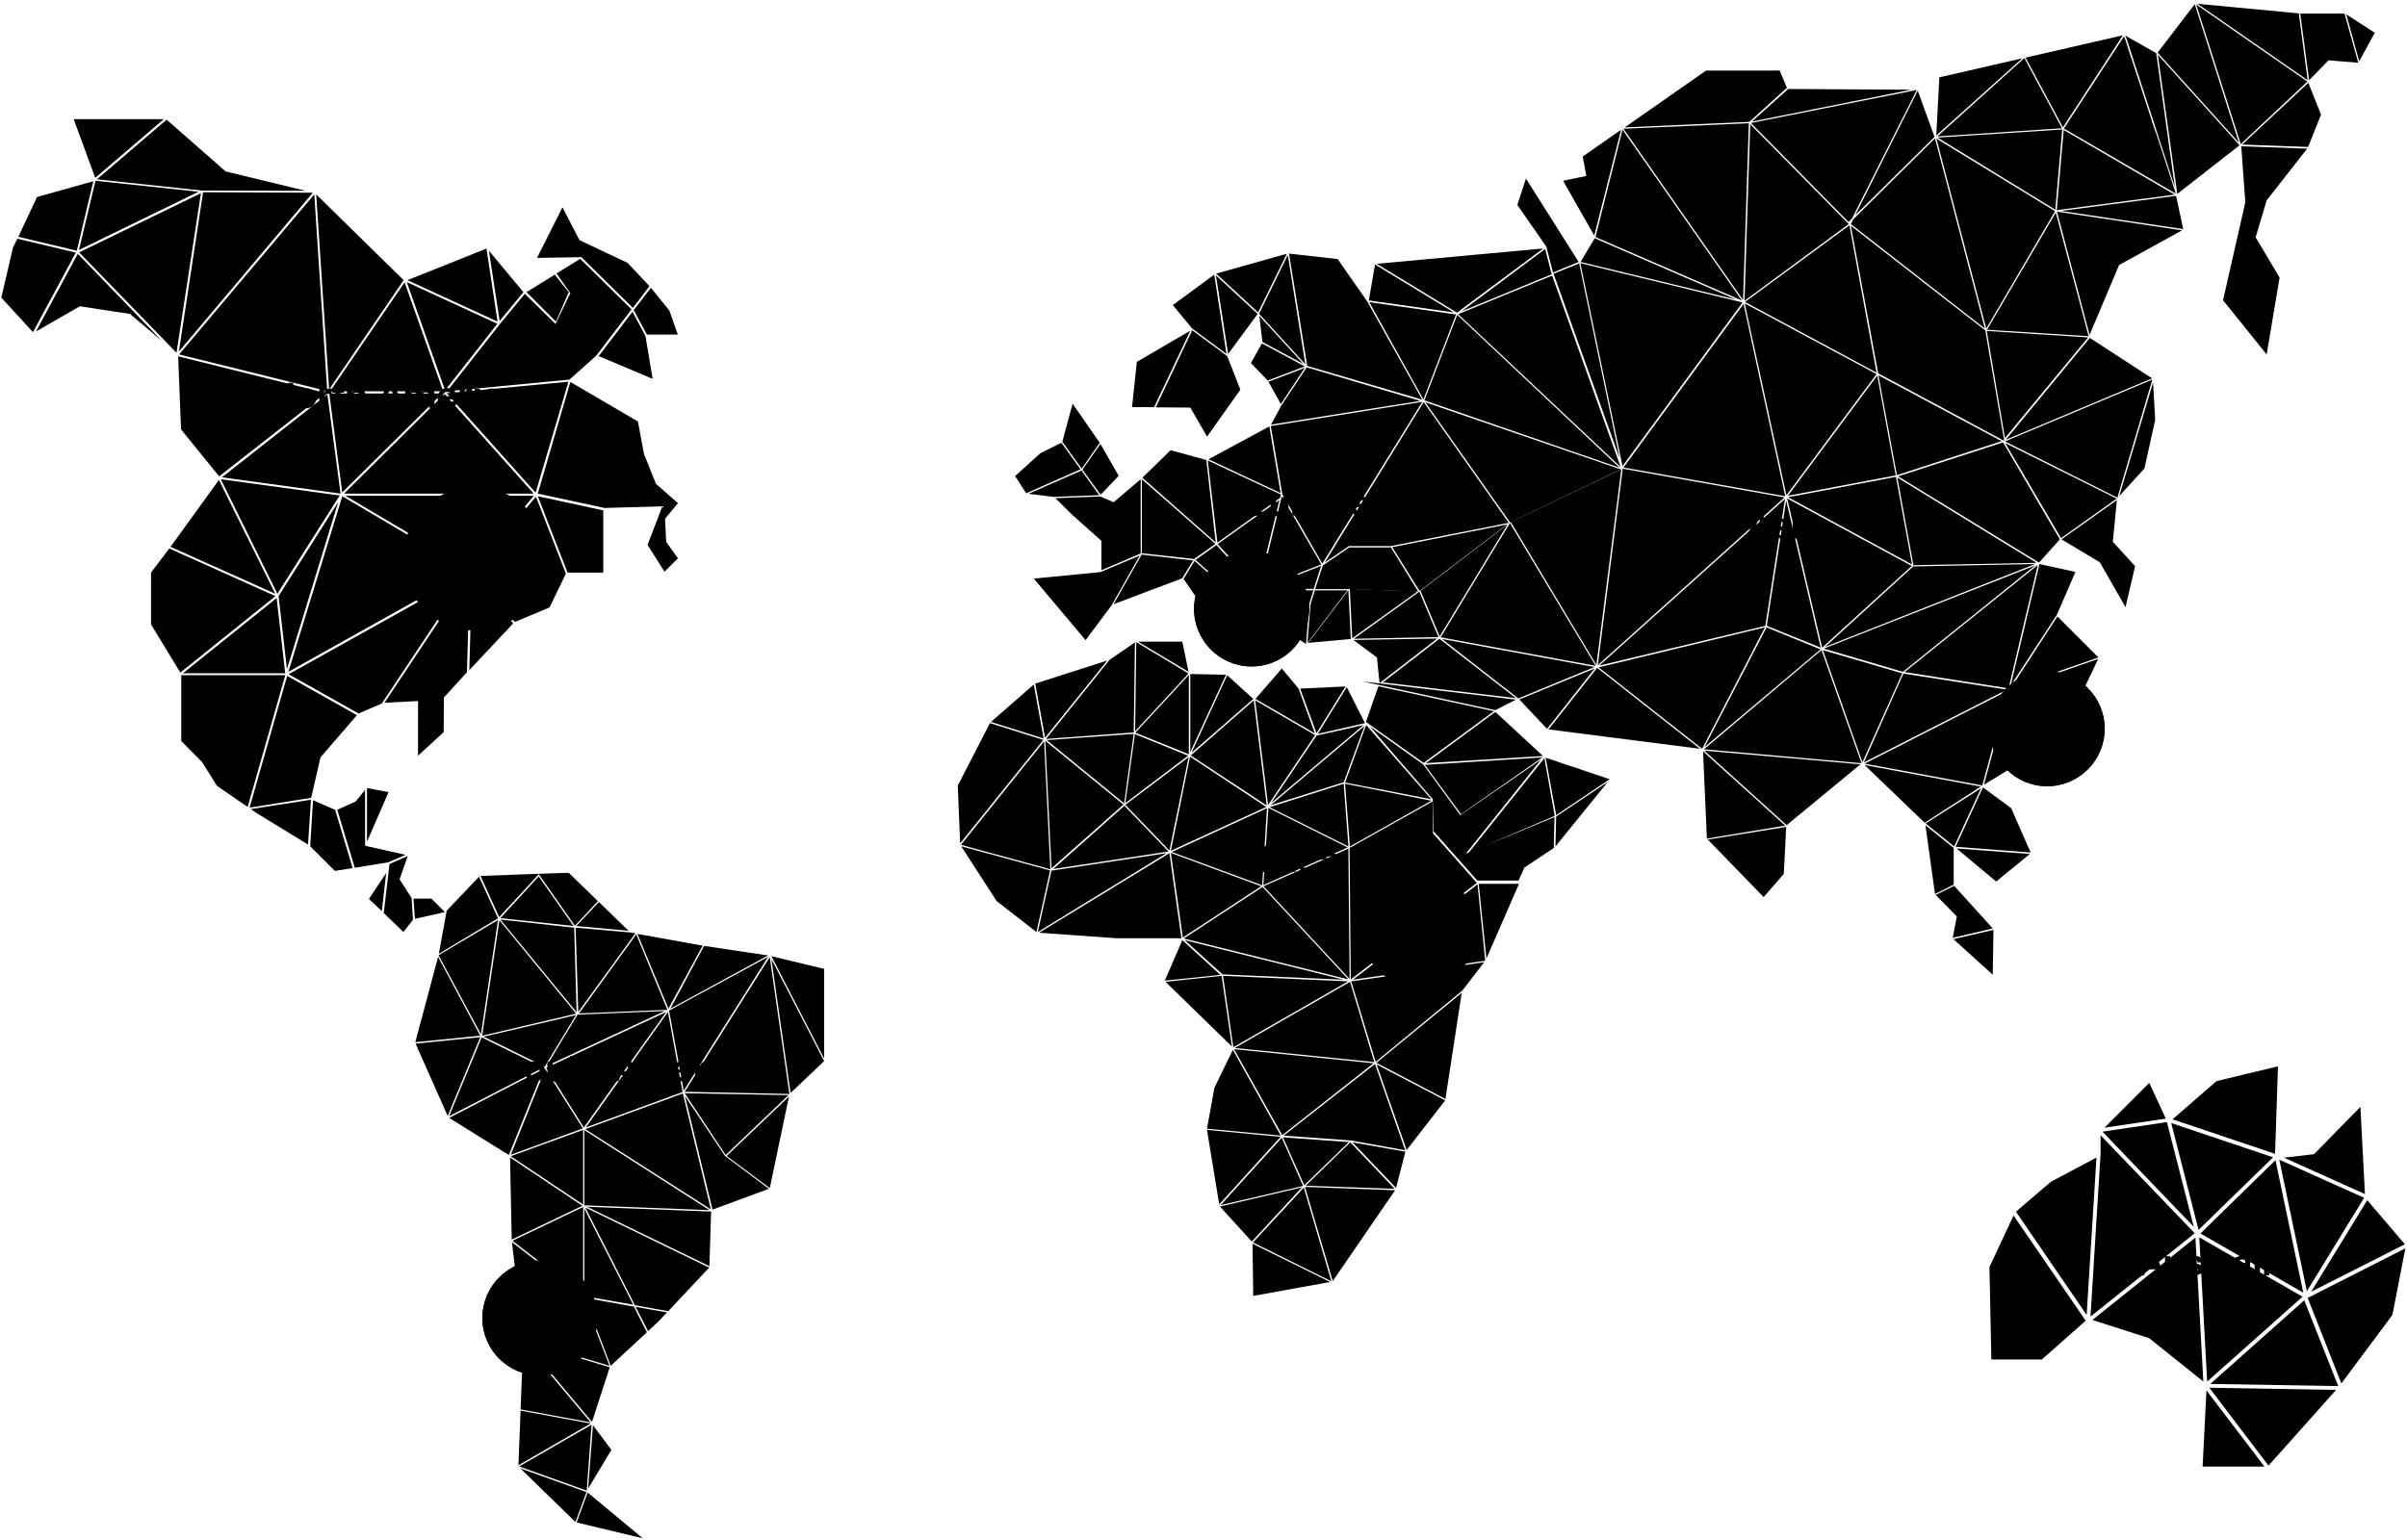 <svg id="Layer_1" data-name="Layer 1" viewBox="0 0 1004.47 642.83">
									<defs>
										<style>.cls-1,.cls-2{fill:#c8c8c8;stroke:#fff;fill-rule:evenodd;}.cls-2{stroke-width:1.5px;}.cls-3{isolation:isolate;}.cls-4{fill:#c4132e;}

											.st0{fill-rule:evenodd;clip-rule:evenodd;fill:#C8C8C8;stroke:#FFFFFF;}
											.st1{fill-rule:evenodd;clip-rule:evenodd;fill:#C8C8C8;stroke:#FFFFFF;stroke-width:1.5;}
											.st2{fill-rule:evenodd;clip-rule:evenodd;fill:#E11932;fill-opacity:0.397;stroke:#FFFFFF;stroke-width:3;}
											.st3{fill:none;stroke:#DCDCDC;stroke-width:3;}
											.st4{fill:none;stroke:#F0F0F0;stroke-width:3;}
											.st5{enable-background:new    ;}
											.st6{fill:#C4132E;}
										</style>
									</defs>
									<a href="#north-america" class="js-map-link" id="North-America">
										<path id="Combined-Shape" class="cls-1" d="M170.13,357.3l-3.4,9.7,5,7.8.6,9.1-4,5.1-8.2-7.9,2.4-20.5Zm9.9,17.8,5.6,5.6-12.5,2.8-.6-8.4Zm-18.9-10.7-1.8,15.9-5.4-5.1ZM130.63,334l9.2,4,7.3,24.3-7.4,1.2-10.3-10.3Zm21.7-4.3V353l16.9,3.8-7.2,3.1-14,2.3-7.3-24.2,7.7-3.5Zm-22.6,4.1-1.2,18.7-21.9-13.4-2-1.4Zm23.4-4.9,9,1.7-9,20.7Zm-33.3-46.8,29.1,16.4-15.2,17.6-3.9,16.9-25.7,4.1Zm-.8-.3-15.7,55L90.53,328l-6.2-9.9-8.7-8.8V281.8Zm77-41.9-1.2,40.7-9.6,10.5-.1,14.5-10.7,9.8V292.6l-14,.7Zm-.9-.2-35.8,53.9-9.7,4.2-29.2-16.4Zm-79.7,9.9L119,281H76.33Zm-44.8-20.7,44.3,19.9-39.7,31.9L63,260.6V239Zm72.2-21.8,52.8,31.2-75.3,42.1Zm54.1,32.5,17.2,20.6-18.3,19.5Zm-55.8-30.1-21.4,69.8-3.5-30.5Zm82.5-2.2,12.5,32.1-6.8,14.1-14.5,6.1-17.7-21.2ZM92.13,200l49.6,6.8-26,41Zm-.8.3,23.5,47.5-43.7-19.6,1.2-1.6Zm133.1,6.8,27.3,5.9v26h-14.9ZM238,159.4l28.2,16.5,2.5,13.5,5,12.5,9.2,8.1-5.4,6.5.5,9.7,4.9,6.8-5.6,5.6-7.1-11.2,6.2-16.1-24.1.7-27.9-6Zm-15.2,47.5-26.4,30.9-52.3-30.9Zm-37.3-42.5,37.2,41.6h-79.1Zm-48.9.2,5.5,41.4-49.5-6.8Zm100.6-5.3-13.7,46.3-37.1-41.5Zm-52.7,4.9-41.7,41.3-5.4-41.3ZM74.33,148.7l61.6,15.3-44.5,34.8-15.9-19.6Zm94.5-30.9,16.1,45.5h-47.2Zm73.3-9.8,21.4,21.1-14.8,19.4-11.1,9.9-51.1,4.9,22-28L219,122.6l12.8,12.6,6.2-12.9-5.8-8.2Zm-111-26.9,5.4,82.1-61.8-15.3Zm38.6,36.6,37.8,17.4-21.8,27.8Zm-37.8-36.6,36.5,35.8-31.1,45.6Zm132,49,5.4,10.1,3,17.9-22.5-9.5ZM83.83,80.6l-10.2,66.6L33,105.3Zm.9-.4,45.8.2-55.9,66.3Zm186.9,39.9,7.7,9.5,3.5,10h-12.9l-5.5-10.2ZM7.23,99.6l24.4,5.8-17.9,33.2L.53,124.2l4.9-21Zm25.2,6.3,35.2,36.4L54.23,131l-20.9-3.2L15,138.3ZM203,103.7l4.6,30.5L170,116.9Zm28.5,10.9,5.8,7.3L232,134.2l-12.3-12.3Zm-27.5-10,14.4,17.3-9.9,12Zm30.7-18.1,7.1,13.7,20.1,9.5,9.1,9.7-6.9,9.1-21.5-21.2-18.5.3ZM38.93,75.6l-6.9,29L7.63,98.8l7.8-16.6Zm.9-.2,43,4.6-49.9,24.3Zm29.7-25.5,24.6,21.6,33.4,8.1-43.2-.1-43.9-4.7Zm-1.2-.2L39.73,74.2l-9-24.5Z" transform="translate(0.02 0.05)"></path>

										<g class="cls-3"><path class="cls-4" d="M115.56,159.64l3.5,5.5a7.46,7.46,0,0,1,.7,1.2,7.26,7.26,0,0,1,.5,1.2l.2-.1a11.08,11.08,0,0,1-.2-1.9v-5.8h2.1v10.6h-2.3l-3.7-5.8a21.16,21.16,0,0,1-1.1-2.1h-.2a14.92,14.92,0,0,1,.2,2.1v5.7h-2.1v-10.6Z" transform="translate(0.02 0.05)"></path><path class="cls-4" d="M129.86,162.54a3.67,3.67,0,0,1,2,3.6,4.77,4.77,0,0,1-.5,2.2,3.61,3.61,0,0,1-1.5,1.5,4.66,4.66,0,0,1-4.2,0,3.61,3.61,0,0,1-1.5-1.5,4.19,4.19,0,0,1-.5-2.2,4.77,4.77,0,0,1,.5-2.2,2.94,2.94,0,0,1,1.5-1.4,4.66,4.66,0,0,1,4.2,0Zm-.7,5.5a3.56,3.56,0,0,0,.5-1.9,3.2,3.2,0,0,0-.5-1.8,1.51,1.51,0,0,0-1.4-.7h-.1a1.36,1.36,0,0,0-1.3.7,3.45,3.45,0,0,0-.5,1.8,3.81,3.81,0,0,0,.4,1.9,1.36,1.36,0,0,0,1.3.7h.1A1.34,1.34,0,0,0,129.16,168Z" transform="translate(0.02 0.05)"></path><path class="cls-4" d="M137.16,164.34a2.23,2.23,0,0,0-1.3.4,2,2,0,0,0-.4,1.4v4h-2.2v-8h2.1v.9a1.42,1.42,0,0,1-.2.6l.3.1a2.54,2.54,0,0,1,.9-1.3,3.51,3.51,0,0,1,1.6-.3h.4v2.3C138,164.44,137.56,164.34,137.16,164.34Z" transform="translate(0.02 0.05)"></path><path class="cls-4" d="M143.66,170.24a1,1,0,0,0-.4.1,2.48,2.48,0,0,1-.9.1,2.27,2.27,0,0,1-1.9-.8,3.4,3.4,0,0,1-.6-2.2v-3.6h-1.2v-1.6h1.2v-2.3h2.2v2.3h1.5v1.6h-1.5v3.6a1.55,1.55,0,0,0,.2.8.78.78,0,0,0,.7.3h.7Z" transform="translate(0.02 0.05)"></path><path class="cls-4" d="M147,159.14v3.8a3.93,3.93,0,0,1-.2.6l.3.1a2.59,2.59,0,0,1,1-1.1,3.29,3.29,0,0,1,1.7-.4,2.49,2.49,0,0,1,1.9.7,2.67,2.67,0,0,1,.7,2.1v5.5h-2.2v-5.1a1.38,1.38,0,0,0-1.5-1.5h0a1.55,1.55,0,0,0-1.7,1.5v4.9h-2.2v-11.1Z" transform="translate(0.02 0.05)"></path><path class="cls-4" d="M165.06,167.74h-4.2l-.9,2.5h-2.3l4-10.6h2.6l4.1,10.6h-2.3Zm-.5-1.6-1.1-3.1a8.33,8.33,0,0,1-.4-1.5h-.3a8.33,8.33,0,0,1-.4,1.5l-1,3.1Z" transform="translate(0.02 0.05)"></path><path class="cls-4" d="M180.56,162.64a2.54,2.54,0,0,1,.7,2.1v5.5h-2.2v-5.1a1.25,1.25,0,0,0-.4-1.1,1.69,1.69,0,0,0-1-.3h-.1a1.28,1.28,0,0,0-1,.4,1.59,1.59,0,0,0-.4,1.2v4.9h-2.1v-5a1.25,1.25,0,0,0-.4-1.1,1.69,1.69,0,0,0-1-.3h-.1a1.28,1.28,0,0,0-1,.4,1.59,1.59,0,0,0-.4,1.2v4.8h-2.1v-8h2.2v.7a1.69,1.69,0,0,1-.2.5l.3.1a2.44,2.44,0,0,1,.9-1.1,3.31,3.31,0,0,1,1.5-.4,2.41,2.41,0,0,1,1.5.4,2.26,2.26,0,0,1,.8,1.1h.2a2,2,0,0,1,.9-1.1,2.73,2.73,0,0,1,1.6-.4A2.79,2.79,0,0,1,180.56,162.64Z" transform="translate(0.02 0.05)"></path><path class="cls-4" d="M188.76,162.54a2.94,2.94,0,0,1,1.4,1.5,5.45,5.45,0,0,1,.5,2.2v.4h-5.9a2,2,0,0,0,.6,1.5,1.82,1.82,0,0,0,1.4.6h.1a1.59,1.59,0,0,0,1.2-.4,2.36,2.36,0,0,0,.6-.9h2.2a2.63,2.63,0,0,1-.7,1.5,4,4,0,0,1-1.5,1,5.85,5.85,0,0,1-1.9.4,4.77,4.77,0,0,1-2.2-.5,2.94,2.94,0,0,1-1.4-1.5,5.45,5.45,0,0,1-.5-2.2,4.77,4.77,0,0,1,.5-2.2,4,4,0,0,1,1.4-1.5,4.65,4.65,0,0,1,2.1-.5A8.3,8.3,0,0,1,188.76,162.54Zm-.3,2.8a2.54,2.54,0,0,0-.5-1.3,1.73,1.73,0,0,0-1.3-.5h-.1a2.11,2.11,0,0,0-1.3.5,2,2,0,0,0-.6,1.3Z" transform="translate(0.02 0.05)"></path><path class="cls-4" d="M195.76,164.34a2.23,2.23,0,0,0-1.3.4,2,2,0,0,0-.4,1.4v4h-2.2v-8H194v.9a1.42,1.42,0,0,1-.2.6l.3.1a2.54,2.54,0,0,1,.9-1.3,3.51,3.51,0,0,1,1.6-.3h.4v2.3C196.66,164.44,196.26,164.34,195.76,164.34Z" transform="translate(0.02 0.05)"></path><path class="cls-4" d="M198.36,160.84a1.23,1.23,0,0,1-.4-.8.91.91,0,0,1,.4-.8,1.27,1.27,0,0,1,.9-.4,1.22,1.22,0,0,1,.9.4,1.23,1.23,0,0,1,.4.8.91.91,0,0,1-.4.8,1.27,1.27,0,0,1-.9.4A1,1,0,0,1,198.36,160.84Zm1.9,1.4v8h-2.2v-8Z" transform="translate(0.02 0.05)"></path><path class="cls-4" d="M208.76,168.84a3.82,3.82,0,0,1-3.3,1.6,5.45,5.45,0,0,1-2.2-.5,2.94,2.94,0,0,1-1.4-1.5,5.45,5.45,0,0,1-.5-2.2,4.77,4.77,0,0,1,.5-2.2,3.16,3.16,0,0,1,1.4-1.4,4.65,4.65,0,0,1,2.1-.5,4.46,4.46,0,0,1,2.6.8,3.17,3.17,0,0,1,1.3,2.3H207a1.6,1.6,0,0,0-.5-1,1.5,1.5,0,0,0-1.1-.4h-.1a1.62,1.62,0,0,0-1.4.7,3.45,3.45,0,0,0-.5,1.8,3.56,3.56,0,0,0,.5,1.9,1.51,1.51,0,0,0,1.4.7h.1a1.71,1.71,0,0,0,1.7-1.7h2.3A2.66,2.66,0,0,1,208.76,168.84Z" transform="translate(0.02 0.05)"></path><path class="cls-4" d="M217,162.64a2.41,2.41,0,0,1,.9,2.2V168c0,.2,0,.3.1.4s.2.1.4.1h.4v1.7a6.15,6.15,0,0,1-1.3.1,1.1,1.1,0,0,1-1.3-1.3v-.1H216a2,2,0,0,1-1.1,1.1,3.17,3.17,0,0,1-1.6.4,3.45,3.45,0,0,1-1.8-.5,2,2,0,0,1-.9-1.8,2.32,2.32,0,0,1,.9-1.9,4.73,4.73,0,0,1,1.9-.6l.7-.1a10.63,10.63,0,0,0,1.4-.3.67.67,0,0,0,.4-.7.75.75,0,0,0-.4-.7,1.64,1.64,0,0,0-1-.2,1.5,1.5,0,0,0-1.1.4,1.6,1.6,0,0,0-.5,1h-2.2a2.66,2.66,0,0,1,1-2.1,4.33,4.33,0,0,1,2.7-.7A3.53,3.53,0,0,1,217,162.64Zm-2.6,4.1-.6.1a5.13,5.13,0,0,0-1,.4,1,1,0,0,0,0,1.4,1.22,1.22,0,0,0,.9.3,2.39,2.39,0,0,0,1.4-.5,2.11,2.11,0,0,0,.6-1.6v-1C215.56,166.24,215.06,166.54,214.36,166.74Z" transform="translate(0.02 0.05)"></path>
										</g>

										<g id="Group-11-Copy" class="map-link-circle" transform="translate(398, 329)">
											<circle class="pulse-circle" cx="-199.7" cy="-95.8" r="30"></circle>
											<circle class="st2 big-circle" cx="-199.7" cy="-95.8" r="24"></circle>
											<circle class="st4" cx="-199.3" cy="-95.3" r="3.9"></circle>
										</g>
									</a>
									<g id="Group">
										<a href="#south-america" class="js-map-link" id="South-America">
											<path class="cls-2" d="M245.23,623l23,19.1-27.6-6.6Zm-28.1-10.1,27.6,9.9-4.6,12.5Zm29.7-18.2-2,27.5-28.2-10.1Zm.6.2,7.7,10.3-9.7,16.1Zm-30.2-6.1,29.2,5.4-30.1,17.4Zm1.1-28.6,28.1,33.5-29.2-5.4Zm.6-.2,35.5,10.7-7.4,22.8Zm24.5-18.3,10.9,28.4-35.6-10.7Zm.6,0,20.5,3.7,5.4,10.7-15.1,14Zm-30.4-23.2,29.5,22.7-24.8,17.7Zm51.6,27,13.1,2.3-3.6,3.8-4.3,4Zm-21-41.5,51.7,25.1-17.1,18.2-13.9-2.5Zm-.4.5,20.4,40.1-20.4-3.6Zm-.5-.7v36.9l-29.5-22.8Zm1.6-.1,51.8,2-.7,22.8Zm-32.1-20.6,30.2,20.2-29.5,14.1Zm31-11.4,52.2,33.4-52.2-2Zm42-14.2,16.7,25,18.3,13.7-23.5,8.7Zm-.9-1.1,11.7,48.4-52.4-33.5Zm-41.6,15.2v31.2l-30.2-20.2Zm85.9-13.9-8,38.2-18-13.4Zm-102.4-11.5-14.5,35.9-24.9-15.5Zm58.9,10.1,43.3.8-26.2,25Zm-58.2-10.1,15.7,24.8-30.1,11Zm50.5-23.8-34.4,48.2-15.7-24.9Zm.7,0,6.1,33.4-40.4,14.8ZM201,433l25.7,12.6-39.3,20.3Zm-.6-.1-13.6,32.9-13.4-30.2Zm120.8-33.4,8.2,57.1-43.7-.9Zm.7.8,22,42.6-14,13.3Zm-1.4-.9-35.2,55.8-6.1-33.4Zm-80.2,24.3-13,21.5-25.5-12.5Zm37.1-1.7-49.3,22.9,12.9-21.4Zm44.5-22.9,22,5.3v37.4Zm-139.1.3,17.6,32.9-27.1,2.7Zm25.6-15.3,32,39-39.2,9.2Zm-.6-.1-7.1,47.7-17.7-33Zm57.7,6,13,31.5-36.9,1.5Zm-56.7-6.2,30.8,3.4,1,35.3Zm31.4,3.4,22.9,2,2,.4-23.8,32.8Zm25.8,2.6,27.2,4.9L278.93,421Zm27.8,5,26.7,4L279.73,421Zm-93.9-28.9,7.9,17.4-24.7,14.8,3.3-18Zm50,10.6,12.4,12-21.8-2Zm-25.1-10.7,14.5,20.7-30.5-3.3Zm12.5-1.5,12.2,11.8-9.6,10.3-15.2-21.7Zm-12.3.4-16.7,18.1-7.8-17.2Z" transform="translate(0.02 0.05)"></path>

											<g class="cls-3">
												<path class="cls-4" d="M211.66,447.34a2.35,2.35,0,0,0,.6,1.7,2.44,2.44,0,0,0,1.8.6,2.12,2.12,0,0,0,1.4-.4,1.1,1.1,0,0,0,.6-1,1.88,1.88,0,0,0-.2-.8,2.09,2.09,0,0,0-.6-.4,4.65,4.65,0,0,0-.9-.3l-1.6-.4a4.16,4.16,0,0,1-2.2-1.1,2.74,2.74,0,0,1,.4-4.2,5.57,5.57,0,0,1,3-.8,5.09,5.09,0,0,1,2.2.4,3.55,3.55,0,0,1,2.3,3.1h-2.4a1.91,1.91,0,0,0-.7-1.4,2,2,0,0,0-1.5-.5,2.77,2.77,0,0,0-1.3.3.87.87,0,0,0-.5.9c0,.7.5,1.1,1.6,1.3l1.8.4c2,.4,3.1,1.5,3.1,3.1a2.35,2.35,0,0,1-.6,1.7,3.27,3.27,0,0,1-1.5,1.1,5.38,5.38,0,0,1-2.2.4,5.29,5.29,0,0,1-3.4-1,3.91,3.91,0,0,1-1.4-3h2.2Z" transform="translate(0.02 0.05)"></path><path class="cls-4" d="M225.36,443.54a3.67,3.67,0,0,1,2,3.6,4.77,4.77,0,0,1-.5,2.2,3.61,3.61,0,0,1-1.5,1.5,4.66,4.66,0,0,1-4.2,0,3.61,3.61,0,0,1-1.5-1.5,4.19,4.19,0,0,1-.5-2.2,4.77,4.77,0,0,1,.5-2.2,2.94,2.94,0,0,1,1.5-1.4,4.65,4.65,0,0,1,2.1-.5A3.64,3.64,0,0,1,225.36,443.54Zm-.7,5.5a3.56,3.56,0,0,0,.5-1.9,3.2,3.2,0,0,0-.5-1.8,1.51,1.51,0,0,0-1.4-.7h-.1a1.36,1.36,0,0,0-1.3.7,3.45,3.45,0,0,0-.5,1.8,3.81,3.81,0,0,0,.4,1.9,1.36,1.36,0,0,0,1.3.7h.1A1.58,1.58,0,0,0,224.66,449Z" transform="translate(0.02 0.05)"></path><path class="cls-4" d="M233.66,451.24V451a.75.75,0,0,1,.1-.5,1.69,1.69,0,0,1,.2-.5l-.3-.1a3.13,3.13,0,0,1-.9,1.1,3.06,3.06,0,0,1-1.7.4,2.49,2.49,0,0,1-1.9-.7,2.54,2.54,0,0,1-.7-2.1v-5.4h2.2v5.1a1.05,1.05,0,0,0,.4,1,1.78,1.78,0,0,0,1,.4h0a1.5,1.5,0,0,0,1.1-.4,1.61,1.61,0,0,0,.5-1.1v-4.9h2.2v8h-2.2Z" transform="translate(0.02 0.05)"></path><path class="cls-4" d="M241.66,451.14a1,1,0,0,0-.4.1,2.48,2.48,0,0,1-.9.1,2.27,2.27,0,0,1-1.9-.8,3.4,3.4,0,0,1-.6-2.2v-3.6h-1.2v-1.6h1.2v-2.3h2.2v2.3h1.5v1.6h-1.5v3.6a1.55,1.55,0,0,0,.2.8.78.78,0,0,0,.7.3h.7v1.7Z" transform="translate(0.02 0.05)"></path><path class="cls-4" d="M245.06,440v3.8a3.93,3.93,0,0,1-.2.6l.3.1a2.59,2.59,0,0,1,1-1.1,3.29,3.29,0,0,1,1.7-.4,2.49,2.49,0,0,1,1.9.7,2.67,2.67,0,0,1,.7,2.1v5.5h-2.2v-5.1a1.38,1.38,0,0,0-1.5-1.5h0a1.55,1.55,0,0,0-1.7,1.5v4.9h-2.2V440Z" transform="translate(0.02 0.05)"></path><path class="cls-4" d="M263.16,448.74H259l-.9,2.5h-2.3l4-10.6h2.6l4.1,10.6h-2.4Zm-.5-1.6-1.1-3.1a8.33,8.33,0,0,1-.4-1.5h-.3a8.33,8.33,0,0,1-.4,1.5l-1,3.1Z" transform="translate(0.02 0.05)"></path><path class="cls-4" d="M278.56,443.64a2.54,2.54,0,0,1,.7,2.1v5.5h-2.2v-5.1a1.25,1.25,0,0,0-.4-1.1,1.69,1.69,0,0,0-1-.3h-.1a1.28,1.28,0,0,0-1,.4,1.59,1.59,0,0,0-.4,1.2v4.9H272v-5a1.25,1.25,0,0,0-.4-1.1,1.69,1.69,0,0,0-1-.3h-.1a1.28,1.28,0,0,0-1,.4,1.59,1.59,0,0,0-.4,1.2v4.8h-2.2v-8h2.2v.7a1.69,1.69,0,0,1-.2.5l.3.1a2.44,2.44,0,0,1,.9-1.1,3.31,3.31,0,0,1,1.5-.4,2.41,2.41,0,0,1,1.5.4,2.26,2.26,0,0,1,.8,1.1h.2a2,2,0,0,1,.9-1.1,2.73,2.73,0,0,1,1.6-.4A2.65,2.65,0,0,1,278.56,443.64Z" transform="translate(0.02 0.05)"></path><path class="cls-4" d="M286.76,443.54a2.94,2.94,0,0,1,1.4,1.5,5.45,5.45,0,0,1,.5,2.2v.4h-5.9a2,2,0,0,0,.6,1.5,1.82,1.82,0,0,0,1.4.6h.1a1.59,1.59,0,0,0,1.2-.4,2.36,2.36,0,0,0,.6-.9h2.2a2.63,2.63,0,0,1-.7,1.5,4,4,0,0,1-1.5,1,5.85,5.85,0,0,1-1.9.4,4.77,4.77,0,0,1-2.2-.5,2.94,2.94,0,0,1-1.4-1.5,5.45,5.45,0,0,1-.5-2.2,4.77,4.77,0,0,1,.5-2.2,4,4,0,0,1,1.4-1.5,4.29,4.29,0,0,1,4.2.1Zm-.2,2.8a2.54,2.54,0,0,0-.5-1.3,1.73,1.73,0,0,0-1.3-.5h-.1a2.11,2.11,0,0,0-1.3.5,2,2,0,0,0-.6,1.3Z" transform="translate(0.02 0.05)"></path><path class="cls-4" d="M293.86,445.34a2.23,2.23,0,0,0-1.3.4,2,2,0,0,0-.4,1.4v4H290v-8h2.1v.9a1.42,1.42,0,0,1-.2.6l.3.1a2.54,2.54,0,0,1,.9-1.3,3.51,3.51,0,0,1,1.6-.3h.4v2.3A4.12,4.12,0,0,0,293.86,445.34Z" transform="translate(0.02 0.05)"></path><path class="cls-4" d="M296.36,441.84a1.23,1.23,0,0,1-.4-.8.91.91,0,0,1,.4-.8,1.27,1.27,0,0,1,.9-.4,1.22,1.22,0,0,1,.9.4,1.23,1.23,0,0,1,.4.8.91.91,0,0,1-.4.8,1.27,1.27,0,0,1-.9.4A1.49,1.49,0,0,1,296.36,441.84Zm2,1.4v8h-2.2v-8Z" transform="translate(0.02 0.05)"></path><path class="cls-4" d="M306.86,449.84a3.82,3.82,0,0,1-3.3,1.6,5.45,5.45,0,0,1-2.2-.5,2.94,2.94,0,0,1-1.4-1.5,5.45,5.45,0,0,1-.5-2.2,4.77,4.77,0,0,1,.5-2.2,3.16,3.16,0,0,1,1.4-1.4,4.65,4.65,0,0,1,2.1-.5,4.46,4.46,0,0,1,2.6.8,3.17,3.17,0,0,1,1.3,2.3h-2.3a1.6,1.6,0,0,0-.5-1,1.5,1.5,0,0,0-1.1-.4h-.1a1.62,1.62,0,0,0-1.4.7,3.45,3.45,0,0,0-.5,1.8,3.56,3.56,0,0,0,.5,1.9,1.51,1.51,0,0,0,1.4.7h.1a1.71,1.71,0,0,0,1.7-1.7h2.3A2.66,2.66,0,0,1,306.86,449.84Z" transform="translate(0.02 0.05)"></path><path class="cls-4" d="M315.06,443.64a2.41,2.41,0,0,1,.9,2.2V449c0,.2,0,.3.1.4s.2.1.4.1h.4v1.7a6.15,6.15,0,0,1-1.3.1,1.1,1.1,0,0,1-1.3-1.3v-.1h-.2A2,2,0,0,1,313,451a3.17,3.17,0,0,1-1.6.4,3.45,3.45,0,0,1-1.8-.5,2,2,0,0,1-.9-1.8,2.32,2.32,0,0,1,.9-1.9,4.73,4.73,0,0,1,1.9-.6l.7-.1a10.63,10.63,0,0,0,1.4-.3.67.67,0,0,0,.4-.7.75.75,0,0,0-.4-.7,1.64,1.64,0,0,0-1-.2,1.5,1.5,0,0,0-1.1.4,1.6,1.6,0,0,0-.5,1h-2.2a2.66,2.66,0,0,1,1-2.1,4.33,4.33,0,0,1,2.7-.7A3.53,3.53,0,0,1,315.06,443.64Zm-2.6,4-.6.1a5.13,5.13,0,0,0-1,.4,1,1,0,0,0,0,1.4,1.22,1.22,0,0,0,.9.3,2.39,2.39,0,0,0,1.4-.5,2.11,2.11,0,0,0,.6-1.6v-1C313.66,447.24,313.16,447.54,312.46,447.64Z" transform="translate(0.02 0.05)"></path>
											</g>

											<g id="Group-11" transform="translate(425, 646)">
												<circle class="pulse-circle" cx="-199.7" cy="-95.8" r="24"></circle>
												<circle class="st2 big-circle" cx="-199.7" cy="-95.8" r="24"></circle>
												<circle class="st3" cx="-199.3" cy="-95.3" r="3.9"></circle>
											</g>
										</a>
									</g>
									<g id="Group-3" data-name="Group">
										<a href="#africa" class="js-map-link" id="Africa">
											<path class="cls-2" d="M522.67,519.11l32.4,16-32.1,5.8Zm21.4-23.4,11.5,39.1-32.7-16.2Zm.5-.3,37.6,1.4-26,37.9Zm-1.3.2-20.9,22.6-13.3-14.6Zm-8.4-20.7,8.9,20.1-34.4,8Zm-31.2-3.3,30.7,2.9-25.6,28.2Zm59.8,5.2,18.5,19.4-37.1-1.3Zm.9,0,22.1,3.9-3.9,15.1Zm-29-2.1,27.5,2-18.6,18Zm38.4-30.6,12.6,36-22.8-4.1-27.9-2Zm.7.2,28.6,15L587,480Zm-60-6.1,20,35.8-30.8-2.9,3.1-17.1Zm.5-.3,58.2,5.9-38.1,30Zm95-23.5-6.8,44.3-28.8-15.1Zm-46.6-4.6,10.1,33.5-58.2-5.9Zm56-8.2-9.2,11.9-36.1,29.7-10.2-33.6Zm-109,5.7,52.2,2.3-47.9,27.5Zm-.6,0,4.3,29.5-27.7-27Zm-16.4-14.9,15.9,14.5-23.2,2.4Zm1,0,66.3,16.5-50.5-2.2Zm122.2-23.3,3.2,31.9-55.2,7.9Zm-89.7,1.1,35.8,38.6L494,391.71Zm70.9-35.7.2,13.3,18.3,20.7-52.6,40.3-.5-54.9Zm-35.1,19.7.5,54.4-35.9-38.7Zm71.2,14.7-13.6,31.2-3.2-31.2ZM488,356.11l5,35.5H466l-32.4-2.3Zm.6-.1,37.7,13.9-32.7,21.4Zm-87.5-2.8,37.1,10.1-5.7,25.7-16.6-12.9Zm85.7,2.9L433.07,389l5.7-25.6Zm41.9-18.8-2,32.2L489,355.61Zm.6-.1,33.1,16.5-35.2,15.7Zm-93.6-27.8,2.6,53.4L401,352.61Zm33.5,26.9,18.4,19.1-48.1,7.3Zm-33-27.1,32.6,26.6-30,26.6Zm60.4,6.6,31.8,21-39.8,18.3Zm-.6.2-8,39-18.4-19.1Zm65.3,11.1,36,7.1-34,19.1Zm-.6,0,2,26.2-32.9-16.4Zm-147.6-25.3,22.3,7L400.67,352l-1-24.1Zm110.1-9.5,5.4,43.9-31.7-20.9Zm46.2,10.7-8.7,23.5-30.5,9.6Zm-45.6-10.7,25,14.5L529.17,336Zm-50.7,14-4,29-32.3-26.4Zm.5.1,22.2,9-26.2,19.8Zm96.5-3.8,27.2,31-36-7Zm-1.1,0-38.6,32.6,19-28.2Zm-72.9-20.9v33.1l-22.3-9Zm16,.1,10.9,9.9-25.8,22.5Zm-15.4-.5,14.9.3-14.9,32.3Zm-23.1-13.2-.5,37.6-36.6,2.7,26.5-33Zm-42.2,17.6,4.1,22.5-22-6.9Zm30.6-10-25.9,32.2-4.1-22.6Zm100,11.1,7.6,15-19.7,4.5Zm-27.1-7.8,7,8.4,6.8,18.7-24.8-14.4Zm26.6,7.5L549.37,306l-6.8-18.6ZM474.17,268l21.8,13.1-22.3,24.1Zm19.2-.2,2.6,12.6-21.1-12.6Z" transform="translate(0.02 0.05)"></path>

											<g class="cls-3"><path class="cls-4" d="M522.76,361.54h-4.2l-.9,2.5h-2.3l4-10.6H522l4.1,10.6h-2.3Zm-.5-1.6-1.2-3.2a8.33,8.33,0,0,1-.4-1.5h-.3a8.33,8.33,0,0,1-.4,1.5l-1,3.1h3.3Z" transform="translate(0.02 0.05)"></path><path class="cls-4" d="M529.26,355.24v.8h2v1.6h-2V364h-2.2v-6.4h-1.2V356h1.2v-1a2.06,2.06,0,0,1,.7-1.7,3,3,0,0,1,2-.6,11.55,11.55,0,0,1,1.6.2v1.6a3.75,3.75,0,0,0-1-.1C529.56,354.24,529.26,354.64,529.26,355.24Z" transform="translate(0.02 0.05)"></path><path class="cls-4" d="M536.16,358.14a2.23,2.23,0,0,0-1.3.4,2,2,0,0,0-.4,1.4v4h-2.2v-8h2.1v.9a1.42,1.42,0,0,1-.2.6l.3.1a2.54,2.54,0,0,1,.9-1.3,3.51,3.51,0,0,1,1.6-.3h.4v2.3A4.87,4.87,0,0,0,536.16,358.14Z" transform="translate(0.02 0.05)"></path><path class="cls-4" d="M538.66,354.64a1.23,1.23,0,0,1-.4-.8.91.91,0,0,1,.4-.8,1.27,1.27,0,0,1,.9-.4,1.22,1.22,0,0,1,.9.4,1.23,1.23,0,0,1,.4.8.91.91,0,0,1-.4.8,1.21,1.21,0,0,1-1.8,0Zm1.9,1.3v8h-2.2v-8Z" transform="translate(0.02 0.05)"></path><path class="cls-4" d="M549.16,362.64a3.82,3.82,0,0,1-3.3,1.6,5.45,5.45,0,0,1-2.2-.5,2.94,2.94,0,0,1-1.4-1.5,5.45,5.45,0,0,1-.5-2.2,4.77,4.77,0,0,1,.5-2.2,3.16,3.16,0,0,1,1.4-1.4,4.65,4.65,0,0,1,2.1-.5,4.46,4.46,0,0,1,2.6.8,3.17,3.17,0,0,1,1.3,2.3h-2.3a1.6,1.6,0,0,0-.5-1,1.5,1.5,0,0,0-1.1-.4h-.1a1.62,1.62,0,0,0-1.4.7,3.45,3.45,0,0,0-.5,1.8,3.56,3.56,0,0,0,.5,1.9,1.51,1.51,0,0,0,1.4.7h.1a1.71,1.71,0,0,0,1.7-1.7h2.3A5.23,5.23,0,0,1,549.16,362.64Z" transform="translate(0.02 0.05)"></path><path class="cls-4" d="M557.26,356.44a2.41,2.41,0,0,1,.9,2.2v3.2c0,.2,0,.3.1.4s.2.1.4.1h.4V364a6.15,6.15,0,0,1-1.3.1,1.1,1.1,0,0,1-1.3-1.3v-.1h-.2a2,2,0,0,1-1.1,1.1,3.17,3.17,0,0,1-1.6.4,3.45,3.45,0,0,1-1.8-.5,2,2,0,0,1-.9-1.8,2.32,2.32,0,0,1,.9-1.9,4.73,4.73,0,0,1,1.9-.6l.7-.1a10.63,10.63,0,0,0,1.4-.3.67.67,0,0,0,.4-.7.75.75,0,0,0-.4-.7,1.64,1.64,0,0,0-1-.2,1.5,1.5,0,0,0-1.1.4,1.6,1.6,0,0,0-.5,1H551a2.66,2.66,0,0,1,1-2.1,4.33,4.33,0,0,1,2.7-.7A3.53,3.53,0,0,1,557.26,356.44Zm-2.6,4-.6.1a5.13,5.13,0,0,0-1,.4,1,1,0,0,0,0,1.4,1.22,1.22,0,0,0,.9.3,2.39,2.39,0,0,0,1.4-.5,2.11,2.11,0,0,0,.6-1.6v-1C555.86,360,555.36,360.34,554.66,360.44Z" transform="translate(0.02 0.05)"></path>
											</g>

											<g id="Group-11-Copy-2_1_" transform="translate(792, 484)">
												<circle class="pulse-circle" cx="-199.7" cy="-95.8" r="24"></circle>
												<circle class="st2 big-circle" cx="-199.7" cy="-95.8" r="24"></circle>
												<circle class="st3" cx="-199.3" cy="-95.3" r="3.9"></circle>
											</g>
										</a>
									</g>
									<g id="Group-4" data-name="Group">
										<a href="#asia" class="js-map-link" id="Asia">
											<path class="cls-2" d="M831.88,388.13l-.3,18.7L815.18,392Zm-16.4-18.4,16.1,17.8-16.7,3.9,1.7-8.9-8.8-9Zm-70.1-24.6-1,19.6-8.4,9.7-23.3-24Zm58.1-.7,11.8,9.5v15.3l-7.8,3.9Zm13,9.7,30.6,2.3L833,367.93Zm-244.8-50.9,22.2,15.8,15.5,21.2,33.7-23.2-31.4,39.3,37-15.3-.3,12.9-12.3,8.2-2.4,5.4h-17.2l-18.3-20.6-.3-13.4Zm255.8,25.4,11.8,8.7,8.1,18.5-31.3-2.4Zm-183-12.2,4.3,24.1-35.9,15.4ZM826.68,329l-11.2,24.3-11.9-9.6Zm-155.8-2.6-21.8,26.9.3-12.5Zm39.8-12.8,34.3,31-32.7,5.4Zm.5-.3,65.2,5.7-30.8,25.4Zm66.9,6,48.5,9-23.4,15.1ZM645,316.23l26.7,9-22.3,15Zm-1.4-.1-33.9,23.7-15.1-20.6ZM838,288.23l-10.8,39.6-49.1-9.1Zm.6,0,21.2,19.8-31.9,19.5Zm-78.5-16.9,16.7,47.2-65.7-5.8ZM624,297.13l19.9,18.4-48.9,3Zm-48.8-10.7,48.2,10.4-29.3,21.6L570,301.33Zm219.1-5.3,43.2,6.7-59.7,30.4Zm-33.6-9.8,33.1,9.7-16.6,37.1Zm-94.2,7.4,42.9,33.8-63.2-8.1Zm70-16.9-26.2,50.7-43.2-34Zm.7,0,22.5,9.2-48.4,40.8ZM875.58,275l-15.5,32.6-21.2-19.8Zm-210.1,4-19.9,25.2L634,291.93Zm-96.9,5.4,64,7.6-8.6,4.4Zm33.2-17.7,63.6,11.7-31.8,13.1Zm-1.1-.1,31.9,24.8-55.5-6.6Zm249.7-30.8-12.2,51.5-43.4-6.8Zm8.2,21.5,17.1,17.1-36.5,12.7Zm-258.8,9.2-24.1,18.6-1.1-10.7-9.8-7.3Zm251.3-31.1,15,3.3-7.8,18-19.2,29.4Zm-1.8.6-55.2,44.4-33-9.7Zm-219.2-17.7,35.8,59.6L601.18,266Zm114.8-10.1-8.2,53-69.3,16.6Zm-67.7-12.6,67.5,12-77.9,70Zm-.6.2-10.4,81.7-35.7-59.6Zm68.8,13.1,14.4,61.4-22.5-9.1Zm.4-.9,52,28.2-37.4,34.1Zm103.5,27.4L761.58,270l36.8-33.6Zm-286.6,10.9,1,20.4-17.8,1.6Zm29.6.6,8,19-35.3.7Zm-29-1.1,28.3,1-27.3,19.6Zm65.8-26.9-28.3,46.7-8-19Zm254.3-10.2-1.7,17.4,9.3,10.2-4,17.1-10.7-18.7-16-9.6Zm-91.6-9.4,58.1,35.6-51.4,1Zm-.6-.3,6.7,36.6-51.7-28.1Zm44.7-14.4,23.7,40.5-8.7,9.7-58.8-36Zm.9.3,46.5,23.2-23.2,16.5Zm61.4-26.5-14.6,49.3-46.9-23.5Zm-170.6-31.6,17.4,80.3-67.5-12Zm55.8,29.9,7.7,41.7-45,8.5Zm-55.3-30.1,55,29.5-37.6,50.6Zm170.4,33,.9,15.6-4.5,20.3L884.38,207Zm-114.6-3,51.4,27.5-43.7,14.2Zm-124.4-46.8,67.7,16.4-50.1,68.3Zm112.9-15.6,56.1,43.7,7.9,46.1-52.6-28.2Zm99.7,46.8,26,16.9L837,183.53Zm-43-2.9,42.3,2.7-34.7,42ZM659,109.93l16.9,81.4-27.6-77.1ZM771.78,94l11.3,61.5L728.18,126Zm163.5-33,27.5,1-16.9,21.6L941.28,99l10,16.8-5.4,32.1-18.2-22.6,9.3-40.9Zm-77.4,27.7,13.7,51.6-42.4-2.7Zm.5-.4,52.2,7.8-26.3,14.5L872,139.73Zm-50.3-30.5,49.5,30.3-28.7,49Zm-.6-.1,20.8,79.4-55.9-43.6,1-2Zm-77.1-5.9,41.1,41.7-43.5,32Zm-53.3,2.3,49.8,71.3-61.1-26.5Zm52.7-2.7-2.4,73.8-49.9-71.5Zm-64.3,48,59,25.6-64.9-15.7Zm-28.7-24.9,22,34.8-10.7,4.4-2.8-10.8-12.1-17.4Zm39.7-20.4-11.2,44.2-13-22.9,9.7-2-1.5-8.1Zm231.6,27.6,3,13.9-51-7.6Zm-108.2-44.2-27,53.6-1.5,1.5-40.7-41.3Zm61.3,16.7,46.3,27-49.2,6.5Zm-.6-.2-2.9,33.5-49.1-30.1Zm-60.3-16.2,7,19.3-33.1,32.7Zm100.2-15,34.1,37.8-26,20.3Zm-14.1-7.7c.2.6.4,1.1.5,1.4.2.5.4,1.3.8,2.4h0l.2.7c1.9,5.8,5.8,17.6,9.9,30.2h0l.4,1.4.5,1.4.5,1.4.5,1.4.5,1.4c2.8,8.6,5.6,17.2,7.8,24h0l-46.7-27.2Zm.5-.3,12.9,7.3,7.8,56.1-2.6-8.1c-.6-1.9-1.3-4-2-6.2-1.4-4.2-2.9-8.9-4.4-13.6h0l-.6-1.8c-2.7-8.2-5.3-16.4-7.4-22.6h0l-.4-1.3c-.8-2.5-1.5-4.6-2-6.2a13,13,0,0,1-.6-1.9h0Zm76.4,19.7,5.3,13.3-5.4,13.5-27.5-1Zm-46.8-32.7L962.88,34l-27.8,26.1Zm-.6-.1,18.4,57.8-33.9-37.6Zm-71.1,22.5,15.7,29.3-52,3.4Zm-.9.1L808,56.53l1.3-24.3Zm-101.2,5.1,3,7.2L730,50.83l-52,2.3,33.9-23.7Zm143.2-14.7-25,38.4L845.28,24Zm-139.7,22.4,51.4.3-66.5,13.3ZM917,1.53l42.3,4,3.7,27.9Zm61.4,4.1,5.7,20.5-12.4-1-8.1,8.3-3.7-27.8Zm.7.3,11.9,7.7-6.5,11.9Z" transform="translate(0.02 0.05)"></path>

											<g class="cls-3"><path class="cls-4" d="M736.06,222.24h-4.2l-.8,2.5h-2.3l4-10.6h2.6l4.1,10.6h-2.4Zm-.5-1.6-1.1-3.1a8.33,8.33,0,0,1-.4-1.5h-.3a8.33,8.33,0,0,1-.4,1.5l-1,3.1Z" transform="translate(0.02 0.05)"></path><path class="cls-4" d="M742.26,223a1.37,1.37,0,0,0,1.1.4,3,3,0,0,0,1-.2.67.67,0,0,0,.4-.7.6.6,0,0,0-.3-.6,1.88,1.88,0,0,0-.9-.4l-1.6-.4a2.72,2.72,0,0,1-1.6-.8,1.74,1.74,0,0,1-.5-1.4,1.9,1.9,0,0,1,1-1.8,4.87,4.87,0,0,1,2.5-.6,5.08,5.08,0,0,1,1.7.3,2.56,2.56,0,0,1,1.3,1,3.39,3.39,0,0,1,.6,1.5h-2.2a1.53,1.53,0,0,0-.4-1,1.78,1.78,0,0,0-1-.4,2,2,0,0,0-.9.2.86.86,0,0,0-.3.6q0,.75.9.9l1.6.3a3.7,3.7,0,0,1,1.8.8,2,2,0,0,1,.6,1.5,1.9,1.9,0,0,1-1,1.8,4.73,4.73,0,0,1-2.6.7,4.55,4.55,0,0,1-2.7-.8,2.48,2.48,0,0,1-1.1-2.1H742A1,1,0,0,0,742.26,223Z" transform="translate(0.02 0.05)"></path><path class="cls-4" d="M748.26,215.34a1.23,1.23,0,0,1-.4-.8.91.91,0,0,1,.4-.8,1.27,1.27,0,0,1,.9-.4,1.22,1.22,0,0,1,.9.4,1.23,1.23,0,0,1,.4.8.91.91,0,0,1-.4.8,1.27,1.27,0,0,1-.9.4A1.09,1.09,0,0,1,748.26,215.34Zm2,1.4v8h-2.2v-8Z" transform="translate(0.02 0.05)"></path><path class="cls-4" d="M758,217.14a2.41,2.41,0,0,1,.9,2.2v3.2c0,.2,0,.3.1.4s.2.1.4.1h.4v1.7a6.15,6.15,0,0,1-1.3.1,1.1,1.1,0,0,1-1.3-1.3v-.1H757a2,2,0,0,1-1.1,1.1,3.17,3.17,0,0,1-1.6.4,3.45,3.45,0,0,1-1.8-.5,2,2,0,0,1-.9-1.8,2.32,2.32,0,0,1,.9-1.9,4.73,4.73,0,0,1,1.9-.6l.7-.1a10.63,10.63,0,0,0,1.4-.3.67.67,0,0,0,.4-.7.75.75,0,0,0-.4-.7,2,2,0,0,0-2.1.2,1.6,1.6,0,0,0-.5,1h-2.2a2.66,2.66,0,0,1,1-2.1,4.33,4.33,0,0,1,2.7-.7A3.53,3.53,0,0,1,758,217.14Zm-2.5,4.1-.6.1a5.13,5.13,0,0,0-1,.4,1,1,0,0,0,0,1.4,1.22,1.22,0,0,0,.9.3,2.39,2.39,0,0,0,1.4-.5,2.11,2.11,0,0,0,.6-1.6v-1A1.91,1.91,0,0,1,755.46,221.24Z" transform="translate(0.02 0.05)"></path>
											</g>

											<g id="Group-11-Copy-2" transform="translate(1054, 400)">
												<circle class="pulse-circle" cx="-199.7" cy="-95.8" r="24"></circle>
												<circle class="st2 big-circle" cx="-199.7" cy="-95.8" r="24"></circle>
												<circle class="st3" cx="-199.3" cy="-95.3" r="3.9"></circle>
											</g>
										</a>
									</g>

									<g data-name="Group">
										<a href="#europe" class="js-map-link" id="Europe">
											<path class="cls-2" d="M548.1,246.37l-1.7,5.4-1.4,17-24-15.5,4.3-6.9Zm-72.5-14.5-11.7,20.7L453,267.17l-21.6-25.7,27.8-2.7Zm86.7,14.5-16.7,22,1.3-16.3,1.8-5.7Zm-63.8-12.3,21.6,19.3L507.2,261l-13.3-19.4Zm9.1-6.6,17.1,18.7-4.2,6.8-21.6-19.3Zm-31.2,4,21.5,2.4-4.6,7.5-28.6,10.8Zm104-3,11.4,18.4-28.9-1H548.8L552,236l11-7.5Zm48.5-9.6-36.5,27.8L581,228.37Zm-77.6,17.3-3.1,9.6H526.6Zm-16.4-29.1,16.5,28.5-25.9,10.1Zm-1,1.6-9,36.8-16.8-18.4ZM476,200v31l-16.4,7v-12.3l-11.9-10.6-7.3-7.2,18.8-.7,5.5,2.4Zm117.5-32.3-41.7,67.5-16.7-29-4.8-28.4ZM476.5,200l30.7,27-8.9,6.3-21.8-2.4Zm117.6-32.2,35.5,50.4-49.1,9.7H562.9l-10.1,6.9ZM504,192.17l30.5,14.2-.3,1.4L508,226.47Zm-15.5-4.3,14.9,4.1,3.9,34.4-30.6-27Zm106.3-20,81.5,28-46.1,22.2Zm-143.5,28.5,7.4,10.3-19,.7-10.5-1.3Zm7.9-11.1,7.6,13.3-7.5,7.9L451.7,196Zm-16.3-.5,8,11.1-22.7,10-4.6-7.2,10.5-9.5Zm86.8-6.8,4.7,27.8-30.1-14.1Zm-82.1-9.5,11.3,16.3-7.5,10.8-8.1-11.2Zm160.5-37.1,67.7,63.8-81.4-28.1ZM647.7,115l28.6,79.9-67.8-63.8Zm-150.2,22.8,14.6,10.8,5.5,14-13.9,19.6-7-12.1-14.4-.1Zm47.8,15.5,47.4,14-62.3,9.9,4.2-7.8ZM496.7,138l-15.1,31.9h-9.2l2-18.9Zm47.8,15.5-10,15.1-5.2-9.3Zm-6.6-47.7,20.3,2.3,12.4,17.8,22.9,40.9-48-14.1Zm33.5,20.3,36.2,5.1L594,166.67Zm-44.8,17.2,17.9,9.6-15.5,5.9-7-7.3Zm10.8-36.9,7.3,45.6-19.3-21.1Zm-11.9,25.4,18.4,20.1-17.1-9.2Zm-18.8-17.2,5.1,33.1-14.3-10.6-8.1-9.8Zm.7.3L524.8,131l-12.3,16.7ZM644,103.67l-36,26.8-33.5-20.4Zm-107,2.2-12,24.5-17.5-16.2Zm36.8,4.5,32.9,20-35.5-5Zm71-6.5,2.7,10.6L610,129.87Z" transform="translate(0.02 0.05)"></path>

											<g class="cls-3"><path class="cls-4" d="M529.26,213.44v1.8h-7.8v-10.6h7.7v1.8h-5.5V209h5v1.7h-5v2.8h5.6Z" transform="translate(0.02 0.05)"></path><path class="cls-4" d="M535.46,215.24V215a.75.75,0,0,1,.1-.5,1.69,1.69,0,0,1,.2-.5l-.3-.1a3.13,3.13,0,0,1-.9,1.1,3.06,3.06,0,0,1-1.7.4,2.49,2.49,0,0,1-1.9-.7,2.54,2.54,0,0,1-.7-2.1v-5.4h2.2v5.1a1.05,1.05,0,0,0,.4,1,1.78,1.78,0,0,0,1,.4h0a1.5,1.5,0,0,0,1.1-.4,1.61,1.61,0,0,0,.5-1.1v-4.9h2.2v8h-2.2Z" transform="translate(0.02 0.05)"></path><path class="cls-4" d="M543.16,209.34a2.23,2.23,0,0,0-1.3.4,2,2,0,0,0-.4,1.4v4h-2.2v-8h2.1v.9a1.42,1.42,0,0,1-.2.6l.3.1a2.54,2.54,0,0,1,.9-1.3,3.51,3.51,0,0,1,1.6-.3h.4v2.3C544,209.44,543.56,209.34,543.16,209.34Z" transform="translate(0.02 0.05)"></path><path class="cls-4" d="M550.86,207.54a3.67,3.67,0,0,1,2,3.6,4.77,4.77,0,0,1-.5,2.2,3.61,3.61,0,0,1-1.5,1.5,4.66,4.66,0,0,1-4.2,0,3.61,3.61,0,0,1-1.5-1.5,4.19,4.19,0,0,1-.5-2.2,4.77,4.77,0,0,1,.5-2.2,2.94,2.94,0,0,1,1.5-1.4,4.66,4.66,0,0,1,4.2,0Zm-.7,5.5a3.56,3.56,0,0,0,.5-1.9,3.2,3.2,0,0,0-.5-1.8,1.51,1.51,0,0,0-1.4-.7h-.1a1.36,1.36,0,0,0-1.3.7,3.45,3.45,0,0,0-.5,1.8,3.81,3.81,0,0,0,.4,1.9,1.36,1.36,0,0,0,1.3.7h.1A1.34,1.34,0,0,0,550.16,213Z" transform="translate(0.02 0.05)"></path><path class="cls-4" d="M560.76,207.54A3.09,3.09,0,0,1,562,209a6.25,6.25,0,0,1,0,4.4,4.43,4.43,0,0,1-1.2,1.5,3.45,3.45,0,0,1-1.8.5,2.54,2.54,0,0,1-1.6-.4,2.44,2.44,0,0,1-.9-1.1l-.2.1a5,5,0,0,1,.2,1.2v3.1h-2.2v-11.1h2.2v.1a5.16,5.16,0,0,1-.2,1.1l.2.1a3.13,3.13,0,0,1,.9-1.1,2.73,2.73,0,0,1,1.6-.4A3.45,3.45,0,0,1,560.76,207.54Zm-2.6,1.1a1.51,1.51,0,0,0-1.4.7,3.86,3.86,0,0,0,0,3.8,1.51,1.51,0,0,0,1.4.7h.1a1.51,1.51,0,0,0,1.4-.7,3.86,3.86,0,0,0,0-3.8,1.81,1.81,0,0,0-1.5-.7Z" transform="translate(0.02 0.05)"></path><path class="cls-4" d="M569.56,207.54A2.94,2.94,0,0,1,571,209a5.45,5.45,0,0,1,.5,2.2v.4h-5.9a2,2,0,0,0,.6,1.5,1.82,1.82,0,0,0,1.4.6h.1a1.59,1.59,0,0,0,1.2-.4,2.36,2.36,0,0,0,.6-.9h2.2a2.63,2.63,0,0,1-.7,1.5,4,4,0,0,1-1.5,1,5.85,5.85,0,0,1-1.9.4,4.77,4.77,0,0,1-2.2-.5,2.94,2.94,0,0,1-1.4-1.5,5.45,5.45,0,0,1-.5-2.2,4.77,4.77,0,0,1,.5-2.2,4,4,0,0,1,1.4-1.5,4.65,4.65,0,0,1,2.1-.5A6.46,6.46,0,0,1,569.56,207.54Zm-.2,2.8a2.54,2.54,0,0,0-.5-1.3,1.73,1.73,0,0,0-1.3-.5h-.1a2.11,2.11,0,0,0-1.3.5,2,2,0,0,0-.6,1.3Z" transform="translate(0.02 0.05)"></path>
											</g>

											<g id="Group-11-Copy-3" transform="translate(722, 350)">
												<circle class="pulse-circle" cx="-199.7" cy="-95.8" r="24"></circle>
												<circle class="st2 big-circle" cx="-199.7" cy="-95.8" r="24"></circle>
												<circle class="st3" cx="-199.3" cy="-95.3" r="3.9"></circle>
											</g>
										</a>
									</g>

									<g id="Australia"><path class="cls-1" d="M920.76,580.36l24.2,31.8h-25.8Zm1.2-1.1,52.9.9-28.2,31.6Zm39.6-36.5,14.2,35.8-53.4-.9Zm42.2-21.7-5.4,27.8-21.3,28.6L963,541.76Zm-86-4.6,43.1,24.8-39.8,35.4Zm-1.6.1,3.3,60.1-22.6-18.1-23.7-7.6Zm-75.9-9.2,30.1,43.9-18.3,16.2H831l-.8-38.6Zm36.3-33.5,39.3,40.9-43.5,34.8,4.2-67.7Zm-1.7,9.3-4.1,65.7-29.5-43.1,14.6-12.5Zm74.7,1.1,11.6,55.3-42.9-24.7Zm38.3,16.7,15.7,18.4-39.1,19.8Zm-36.7-16.9,35.4,15.9-23.9,39Zm-45.1-15.3,42.5,14.3-31.1,30.3Zm-1.8-.4,11.2,43.7-38.1-39.7ZM985,462l1.9,36.4-33.8-15.2,12.2-1.4a.76.76,0,0,0,.5-.2h0Zm-34.4-16.9-1.2,36.5-42.8-14.4,18.3-15.9c1.1-.3,6.1-1.5,11.5-2.8l.7-.2,1.4-.3c5-1.2,9.9-2.4,12.1-2.9Zm-53.7,6.9,6.9,14.9-25.6,3.8Z" transform="translate(0.02 0.05)"></path><g class="cls-3"><path class="cls-4" d="M899.76,529.84h-4.2l-.9,2.5h-2.3l4-10.6H899l4.1,10.6h-2.3Zm-.5-1.6-1.1-3.1a8.33,8.33,0,0,1-.4-1.5h-.3a8.33,8.33,0,0,1-.4,1.5l-1,3.1Z" transform="translate(0.02 0.05)"></path><path class="cls-4" d="M908.66,532.34v-.2a.75.75,0,0,1,.1-.5,1.69,1.69,0,0,1,.2-.5l-.3-.1a3.13,3.13,0,0,1-.9,1.1,3.06,3.06,0,0,1-1.7.4,2.49,2.49,0,0,1-1.9-.7,2.54,2.54,0,0,1-.7-2.1v-5.4h2.2v5.1a1.05,1.05,0,0,0,.4,1,1.53,1.53,0,0,0,1,.4h0a1.5,1.5,0,0,0,1.1-.4,1.61,1.61,0,0,0,.5-1.1v-4.9h2.2v8h-2.2Z" transform="translate(0.02 0.05)"></path><path class="cls-4" d="M914.56,530.64a1.37,1.37,0,0,0,1.1.4,3,3,0,0,0,1-.2,1,1,0,0,0,.4-.7.6.6,0,0,0-.3-.6,1.88,1.88,0,0,0-.9-.4l-1.6-.4a2.72,2.72,0,0,1-1.6-.8,1.74,1.74,0,0,1-.5-1.4,1.9,1.9,0,0,1,1-1.8,4.87,4.87,0,0,1,2.5-.6,5.08,5.08,0,0,1,1.7.3,2.56,2.56,0,0,1,1.3,1,3.39,3.39,0,0,1,.6,1.5h-2.2a1.53,1.53,0,0,0-.4-1,1.78,1.78,0,0,0-1-.4,2,2,0,0,0-.9.2.86.86,0,0,0-.3.6q0,.75.9.9l1.6.3a3.7,3.7,0,0,1,1.8.8,2,2,0,0,1,.6,1.5,1.9,1.9,0,0,1-1,1.8,5,5,0,0,1-2.6.7,4.55,4.55,0,0,1-2.7-.8,2.48,2.48,0,0,1-1.1-2.1h2.3A1.56,1.56,0,0,0,914.56,530.64Z" transform="translate(0.02 0.05)"></path><path class="cls-4" d="M924.66,532.24a1,1,0,0,0-.4.1,2.22,2.22,0,0,1-.9.1,2.27,2.27,0,0,1-1.9-.8,3.4,3.4,0,0,1-.6-2.2v-3.6h-1.2v-1.6h1.2v-2.3h2.2v2.3h1.5v1.6h-1.5v3.6a1.55,1.55,0,0,0,.2.8.78.78,0,0,0,.7.3h.7v1.7Z" transform="translate(0.02 0.05)"></path><path class="cls-4" d="M929.86,526.44a2.23,2.23,0,0,0-1.3.4,2,2,0,0,0-.4,1.4v4H926v-8h2.1v.9a1.42,1.42,0,0,1-.2.6l.3.1a2.54,2.54,0,0,1,.9-1.3,3.51,3.51,0,0,1,1.6-.3h.4v2.3A4.12,4.12,0,0,0,929.86,526.44Z" transform="translate(0.02 0.05)"></path><path class="cls-4" d="M938.06,524.74a2.41,2.41,0,0,1,.9,2.2v3.2c0,.2,0,.3.1.4s.2.1.4.1h.4v1.7a6.15,6.15,0,0,1-1.3.1,1.1,1.1,0,0,1-1.3-1.3V531h-.2a2,2,0,0,1-1.1,1.1,3.17,3.17,0,0,1-1.6.4,3.45,3.45,0,0,1-1.8-.5,2,2,0,0,1-.9-1.8,2.32,2.32,0,0,1,.9-1.9,4.73,4.73,0,0,1,1.9-.6l.7-.1a10.63,10.63,0,0,0,1.4-.3.67.67,0,0,0,.4-.7.75.75,0,0,0-.4-.7,2,2,0,0,0-2.1.2,1.6,1.6,0,0,0-.5,1h-2.2a2.66,2.66,0,0,1,1-2.1,4.33,4.33,0,0,1,2.7-.7A3.53,3.53,0,0,1,938.06,524.74Zm-2.6,4-.6.1a5.13,5.13,0,0,0-1,.4,1,1,0,0,0,0,1.4,1.22,1.22,0,0,0,.9.3,2.39,2.39,0,0,0,1.4-.5,2.11,2.11,0,0,0,.6-1.6v-1C936.66,528.34,936.16,528.64,935.46,528.74Z" transform="translate(0.02 0.05)"></path><path class="cls-4" d="M943.06,521.14v11.1h-2.2v-11.1Z" transform="translate(0.02 0.05)"></path><path class="cls-4" d="M945,522.94a1.23,1.23,0,0,1-.4-.8.91.91,0,0,1,.4-.8,1.27,1.27,0,0,1,.9-.4,1.22,1.22,0,0,1,.9.4,1.23,1.23,0,0,1,.4.8.91.91,0,0,1-.4.8,1.27,1.27,0,0,1-.9.4A1.8,1.8,0,0,1,945,522.94Zm2,1.4v8h-2.2v-8Z" transform="translate(0.02 0.05)"></path><path class="cls-4" d="M954.66,524.74a2.41,2.41,0,0,1,.9,2.2v3.2c0,.2,0,.3.1.4s.2.1.4.1h.4v1.7a6.15,6.15,0,0,1-1.3.1,1.1,1.1,0,0,1-1.3-1.3V531h-.2a2,2,0,0,1-1.1,1.1,3.17,3.17,0,0,1-1.6.4,3.45,3.45,0,0,1-1.8-.5,2,2,0,0,1-.9-1.8,2.32,2.32,0,0,1,.9-1.9,4.73,4.73,0,0,1,1.9-.6l.7-.1a10.63,10.63,0,0,0,1.4-.3.67.67,0,0,0,.4-.7.75.75,0,0,0-.4-.7,2,2,0,0,0-2.1.2,1.6,1.6,0,0,0-.5,1h-2.2a2.66,2.66,0,0,1,1-2.1,4.33,4.33,0,0,1,2.7-.7A3.44,3.44,0,0,1,954.66,524.74Zm-2.5,4-.6.1a5.13,5.13,0,0,0-1,.4,1,1,0,0,0,0,1.4,1.22,1.22,0,0,0,.9.3,2.39,2.39,0,0,0,1.4-.5,2.11,2.11,0,0,0,.6-1.6v-1A1.46,1.46,0,0,1,952.16,528.74Z" transform="translate(0.02 0.05)"></path></g>
									</g>
								</svg>